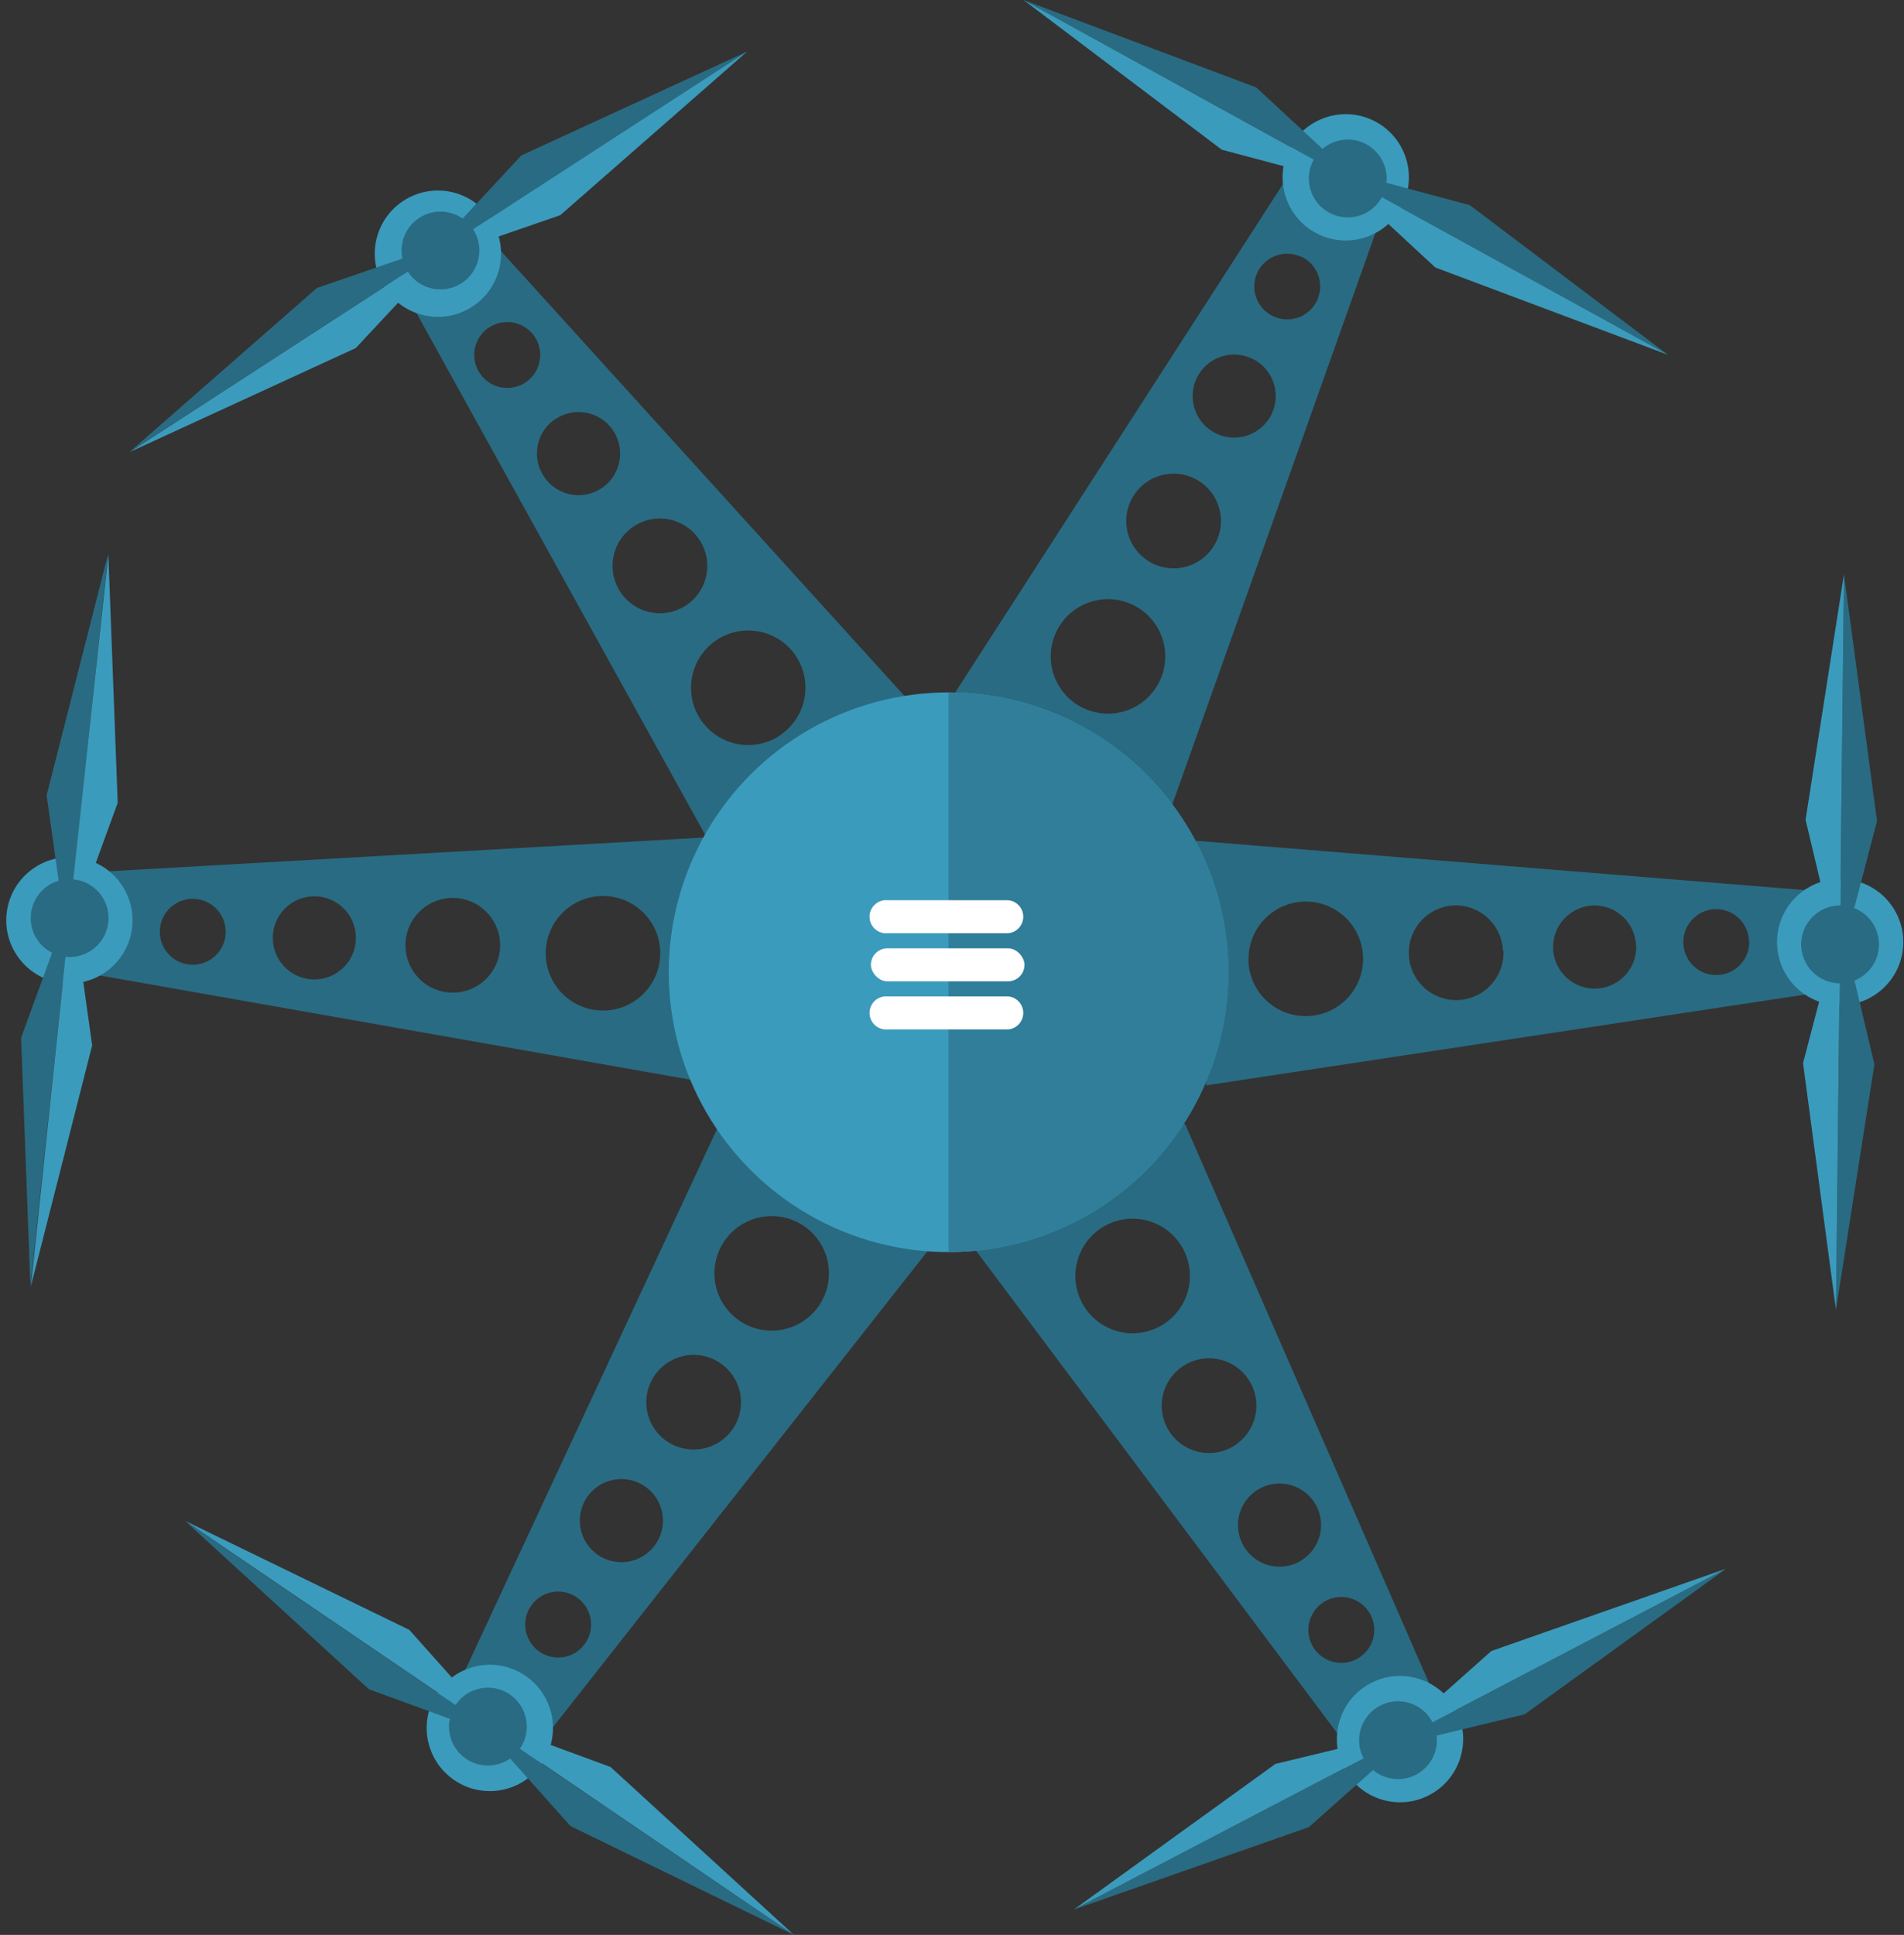 <svg xmlns="http://www.w3.org/2000/svg" viewBox="-0.673 0 203.546 206.79"><rect x="-0.673" y="0" width="203.546" height="206.79" fill="#333333" stroke="none"/><title>Depositphotos_107773518_18</title><g data-name="Layer 2"><path d="M50.9 24.65l-8.51 6.17 32.88 59.41 21.2-15.35zm.59 10.44A3.52 3.52 0 1 1 50.7 40a3.52 3.52 0 0 1 .78-4.92zm7.09 9.79a4.44 4.44 0 1 1-1 6.2 4.44 4.44 0 0 1 .99-6.21zm8.33 11.5a5.06 5.06 0 1 1-1.13 7.07 5.06 5.06 0 0 1 1.13-7.08zm16 22.08a6.12 6.12 0 1 1 1.37-8.54 6.12 6.12 0 0 1-1.38 8.53z" fill="#296b82"/><circle cx="46.21" cy="26.9" r="6.75" transform="rotate(-32.9 46.538 27.122)" fill="#3b9bbc"/><path d="M43 27.41l-9.8 3.37-20 17.51 30.61-19.83s-.94-1.04-.81-1.05z" fill="#296b82"/><path d="M13.22 48.3l24.14-11.1 7.09-7.59c-.08.14-.63-1.15-.63-1.15z" fill="#3b9bbc"/><path d="M48 24.2c.08-.14.63 1.15.63 1.15L79.2 5.51l-24.14 11.1z" fill="#296b82"/><path d="M49.39 26.39L59.22 23l20-17.51-30.61 19.86s.94 1.03.78 1.04z" fill="#3b9bbc"/><circle cx="46.41" cy="26.77" r="4.16" transform="rotate(-32.96 46.415 26.763)" fill="#296b82"/><path d="M147.4 22l-9.46-4.59-36.82 57.1 23.55 11.42zm-8.92 5.45a3.52 3.52 0 1 1-4.71 1.63 3.52 3.52 0 0 1 4.71-1.6zm-5.28 10.88a4.44 4.44 0 1 1-5.93 2.06 4.44 4.44 0 0 1 5.94-2.04zm-6.2 12.8a5.06 5.06 0 1 1-6.76 2.34 5.06 5.06 0 0 1 6.76-2.34zm-11.9 24.53a6.12 6.12 0 1 1 8.18-2.83 6.12 6.12 0 0 1-8.17 2.83z" fill="#296b82"/><circle cx="143.2" cy="18.96" r="6.75" transform="rotate(-61.17 143.19 18.962)" fill="#3b9bbc"/><path d="M141.24 16.4l-7.62-7.06L108.75 0l31.94 17.58s.47-1.31.55-1.18z" fill="#296b82"/><path d="M108.75 0l21.19 16 10 2.66c-.16 0 .71-1.1.71-1.1z" fill="#3b9bbc"/><path d="M146.41 19.24c.16 0-.71 1.1-.71 1.1l31.94 17.58-21.19-16z" fill="#296b82"/><path d="M145.15 21.53l7.62 7.06 24.88 9.33-31.95-17.58s-.46 1.32-.55 1.19z" fill="#3b9bbc"/><circle cx="143.41" cy="19.08" r="4.16" transform="rotate(-61.17 143.406 19.079)" fill="#296b82"/><path d="M195.32 105.84l-.43-10.5-67.69-5.48 1.06 26.14zm-9-5.29a3.52 3.52 0 1 1-3.66-3.38 3.52 3.52 0 0 1 3.64 3.38zm-12.08.49a4.44 4.44 0 1 1-4.62-4.26 4.44 4.44 0 0 1 4.6 4.22zm-14.19.58a5.06 5.06 0 1 1-5.26-4.85 5.06 5.06 0 0 1 5.21 4.85zm-27.24 1.11a6.12 6.12 0 1 1 6.36 5.86 6.12 6.12 0 0 1-6.38-5.86z" fill="#296b82"/><circle cx="196.03" cy="100.68" r="6.75" transform="rotate(-89.37 196.044 100.675)" fill="#3b9bbc"/><path d="M197.37 97.75l2.62-10-3.53-26.33-.4 36.46s1.39-.27 1.31-.13z" fill="#296b82"/><path d="M196.46 61.36l-4.11 26.25 2.4 10.1c-.07-.14 1.3.11 1.3.11z" fill="#3b9bbc"/><path d="M197.31 103.65c.07.14-1.3-.11-1.3-.11L195.6 140l4.11-26.25z" fill="#296b82"/><path d="M194.7 103.62l-2.62 10L195.6 140l.4-36.46s-1.38.21-1.3.08z" fill="#3b9bbc"/><circle cx="196.03" cy="100.92" r="4.16" transform="rotate(-89.37 196.04 100.921)" fill="#296b82"/><path d="M144.11 187.68l9.06-5.34L126 120.09l-22.54 13.3zm.4-10.45a3.52 3.52 0 1 1 1.24-4.82 3.52 3.52 0 0 1-1.24 4.82zm-6.14-10.41a4.44 4.44 0 1 1 1.57-6.08 4.44 4.44 0 0 1-1.58 6.08zm-7.22-12.23a5.06 5.06 0 1 1 1.79-6.93 5.06 5.06 0 0 1-1.79 6.92zM117.3 131.1a6.12 6.12 0 1 1-2.16 8.38 6.12 6.12 0 0 1 2.16-8.38z" fill="#296b82"/><circle cx="148.99" cy="185.87" r="6.75" transform="rotate(-27.58 148.989 185.86)" fill="#3b9bbc"/><path d="M152.21 185.66l10.1-2.44 21.54-15.56-32.32 16.88s.83 1.12.68 1.12z" fill="#296b82"/><path d="M183.84 167.66l-25.08 8.79-7.76 6.9c.09-.13.52 1.2.52 1.2z" fill="#3b9bbc"/><path d="M147 188.39c-.09.13-.52-1.2-.52-1.2l-32.32 16.88 25.08-8.79z" fill="#296b82"/><path d="M145.77 186.08l-10.1 2.44-21.54 15.56 32.32-16.88s-.83-1.12-.68-1.12z" fill="#3b9bbc"/><circle cx="148.78" cy="185.98" r="4.16" transform="rotate(-27.58 148.786 185.982)" fill="#296b82"/><path d="M47.79 181.23l9 5.46 42-53.36-22.38-13.59zm9.39-4.59a3.52 3.52 0 1 1 4.82-1.18 3.52 3.52 0 0 1-4.82 1.18zm6.27-10.33a4.44 4.44 0 1 1 6.1-1.49 4.44 4.44 0 0 1-6.1 1.49zm7.37-12.14a5.06 5.06 0 1 1 7-1.7 5.06 5.06 0 0 1-7 1.69zM85 130.86a6.12 6.12 0 1 1-8.41 2.06 6.12 6.12 0 0 1 8.41-2.06z" fill="#296b82"/><circle cx="51.68" cy="184.68" r="6.75" transform="rotate(-55.79 51.68 184.665)" fill="#3b9bbc"/><path d="M53.39 187.41l6.92 7.75 23.89 11.63L54 186.28s-.54 1.27-.61 1.13z" fill="#296b82"/><path d="M84.2 206.79l-19.6-17.94-9.75-3.59c.15 0-.81 1-.81 1z" fill="#3b9bbc"/><path d="M48.51 184.1c-.15 0 .81-1 .81-1l-30.15-20.5 19.6 17.94z" fill="#296b82"/><path d="M50 181.94l-6.92-7.75-23.91-11.62 30.15 20.5s.59-1.27.68-1.13z" fill="#3b9bbc"/><circle cx="51.48" cy="184.54" r="4.16" transform="rotate(-55.79 51.473 184.53)" fill="#296b82"/><path d="M7.94 93.29l-.56 10.5 66.88 11.8 1.39-26.14zm8.48 6.11a3.52 3.52 0 1 1 3.33 3.7 3.52 3.52 0 0 1-3.33-3.7zm12.08.6a4.44 4.44 0 1 1 4.2 4.67 4.44 4.44 0 0 1-4.2-4.67zm14.18.76a5.06 5.06 0 1 1 4.78 5.32 5.06 5.06 0 0 1-4.78-5.28zm27.22 1.45a6.12 6.12 0 1 1-5.78-6.44 6.12 6.12 0 0 1 5.78 6.49z" fill="#296b82"/><circle cx="6.75" cy="98.36" r="6.75" transform="rotate(-83.99 6.746 98.36)" fill="#3b9bbc"/><path d="M5.14 101.16l-3.56 9.76 1 26.55 3.87-36.27s-1.4.09-1.31-.04z" fill="#296b82"/><path d="M2.63 137.47l6.55-25.75-1.44-10.29c.06.14-1.29-.23-1.29-.23z" fill="#3b9bbc"/><path d="M5.76 95.29c-.06-.14 1.29.23 1.29.23l3.82-36.26L4.31 85z" fill="#296b82"/><path d="M8.35 95.56l3.56-9.76-1-26.55L7 95.52s1.44-.08 1.35.04z" fill="#3b9bbc"/><circle cx="6.77" cy="98.12" r="4.16" transform="rotate(-83.99 6.77 98.12)" fill="#296b82"/><circle cx="100.73" cy="103.91" r="29.91" fill="#3b9bbc"/><path d="M130.64 103.91A29.91 29.91 0 0 0 100.73 74v59.82a29.91 29.91 0 0 0 29.91-29.91z" fill="#307e99"/><path d="M94.19 99.74h12.89a1.77 1.77 0 0 0 0-3.53H94.19a1.77 1.77 0 1 0 0 3.53z" fill="#fff"/><rect x="92.43" y="101.35" width="16.42" height="3.53" rx="1.77" ry="1.77" fill="#fff"/><path d="M107.08 106.49H94.19a1.77 1.77 0 1 0 0 3.53h12.89a1.77 1.77 0 0 0 0-3.53z" fill="#fff"/></g></svg>